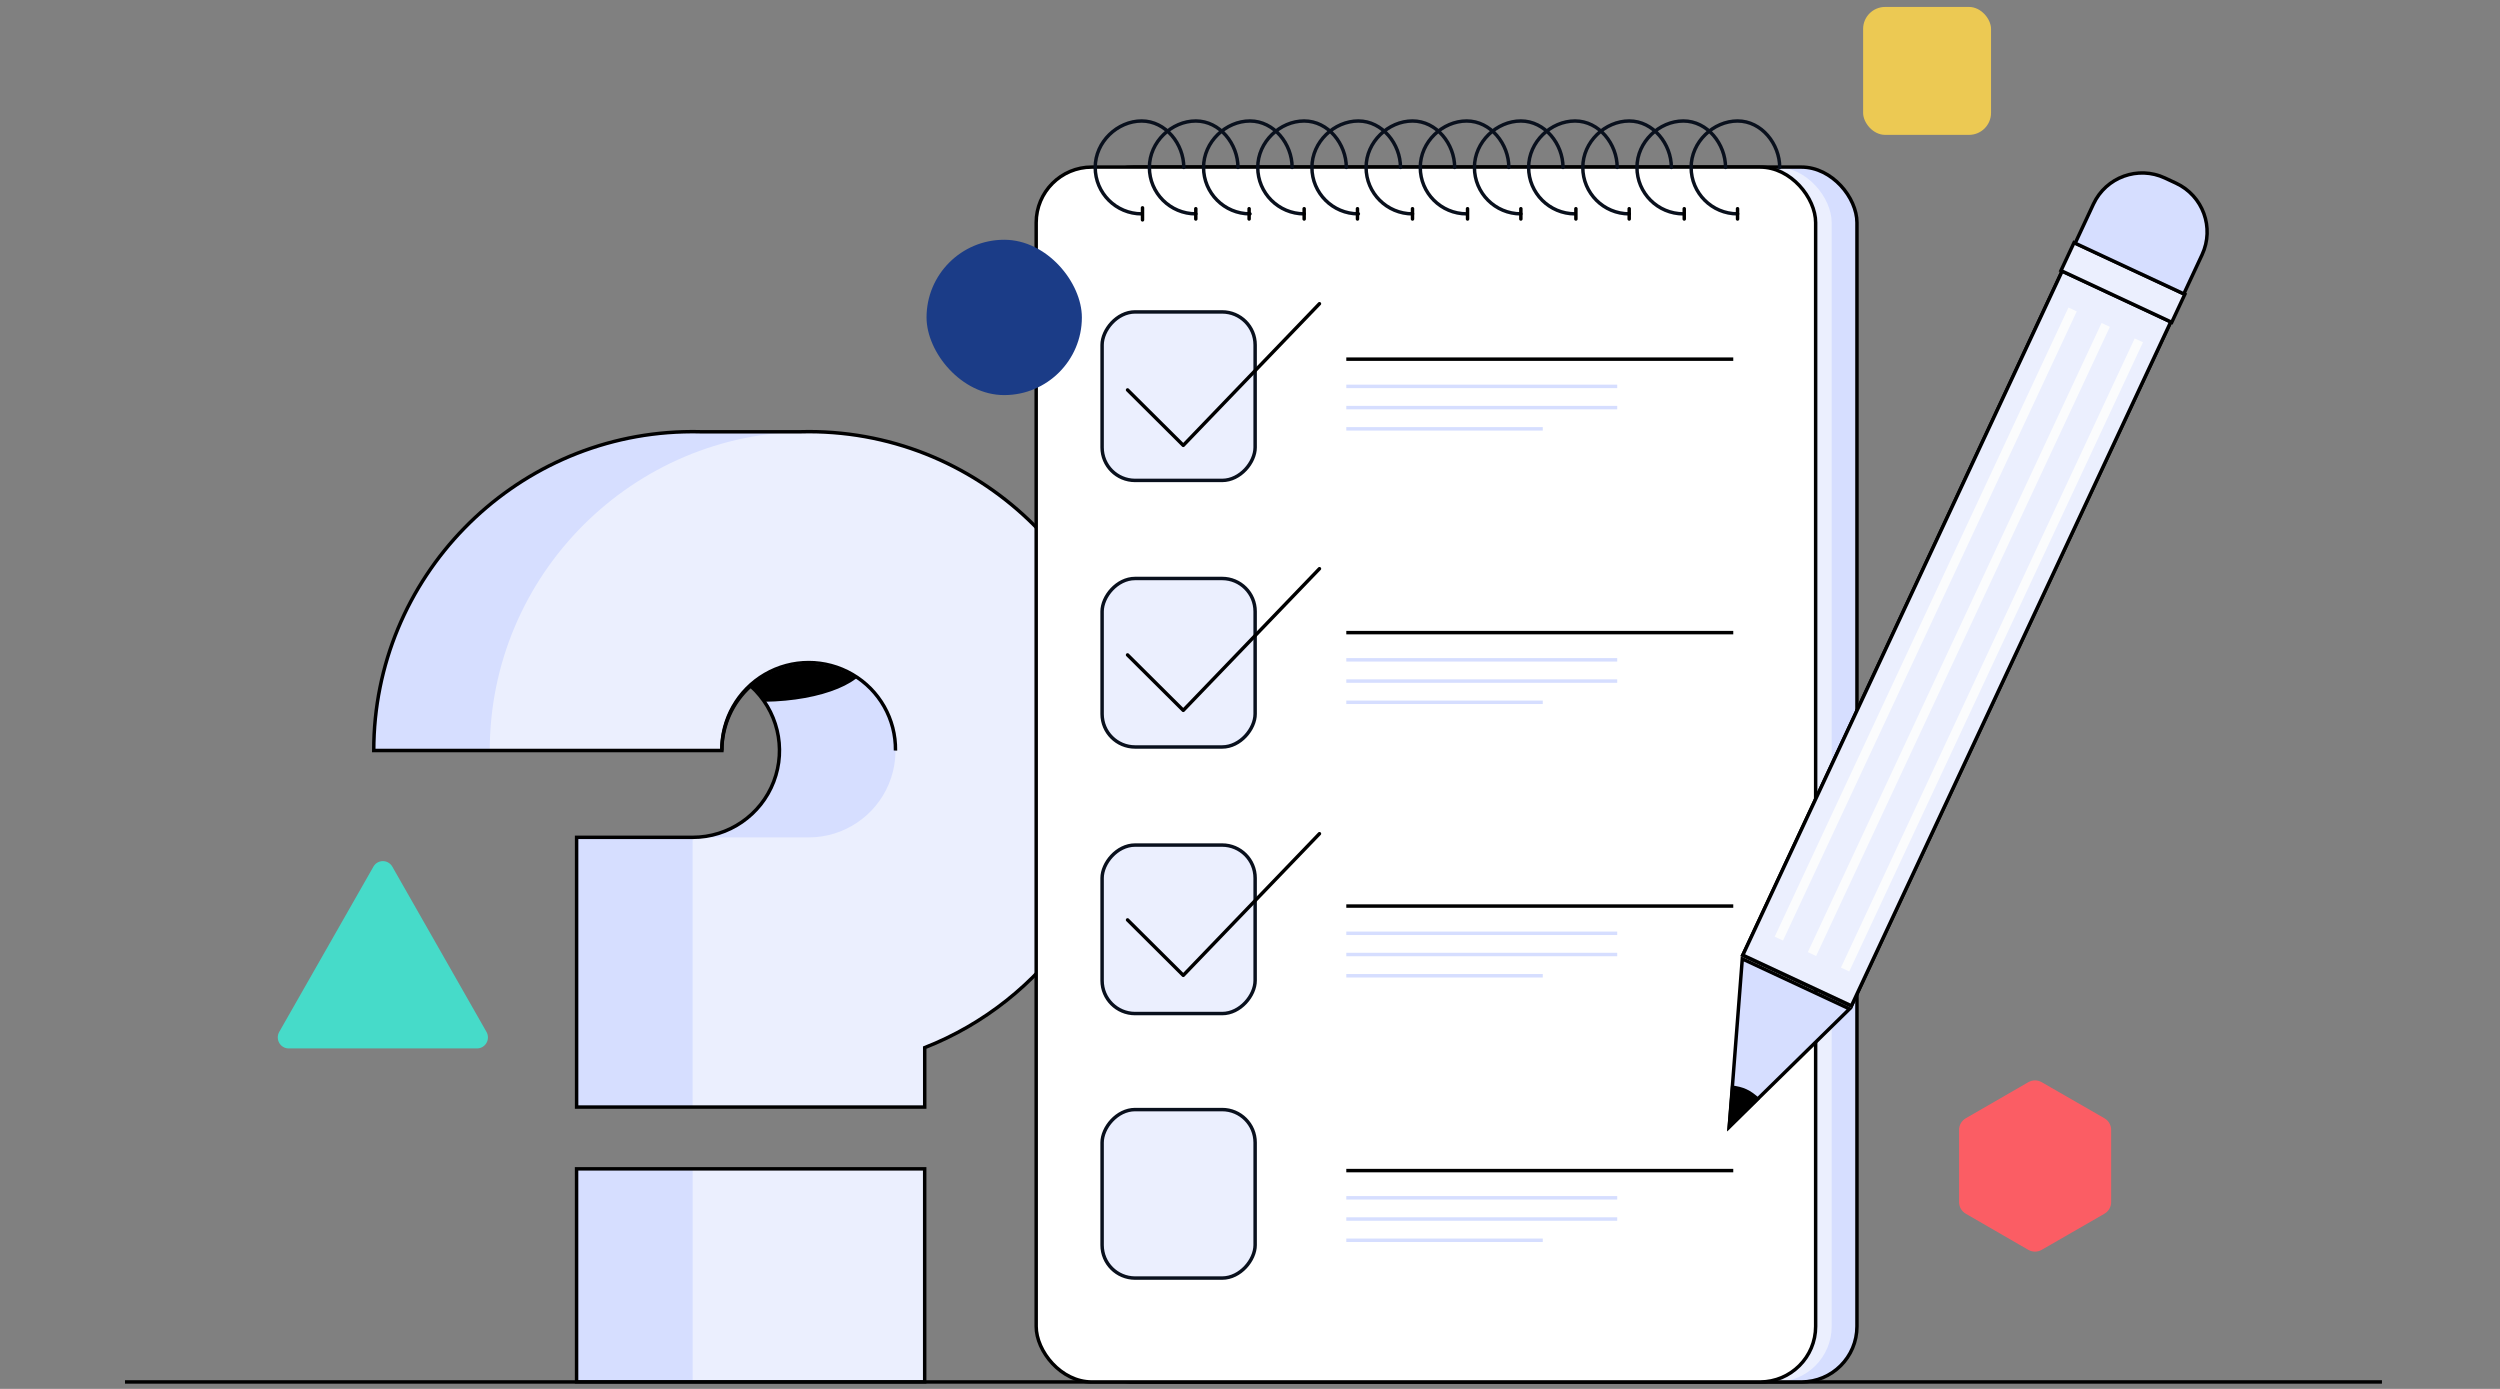 <svg width="360" height="200" viewBox="0 0 360 200" fill="none" xmlns="http://www.w3.org/2000/svg">
<rect x="0" y="0" width="360" height="200" fill="#808080" stroke="none"/>
<line x1="18" y1="199" x2="343" y2="199" stroke="black" stroke-width="0.5"/>
<path d="M98.459 62.178H116.995V92.641H98.459V62.178Z" fill="#D6DEFF"/>
<path d="M116.446 159.416H83.028V120.586H99.737C104.795 120.587 109.356 117.541 111.292 112.868C113.228 108.195 112.159 102.816 108.582 99.24C105.006 95.663 99.627 94.592 94.954 96.528C90.281 98.463 87.234 103.023 87.234 108.081H53.816C53.816 82.759 74.415 62.158 99.737 62.158C125.059 62.158 145.66 82.759 145.66 108.081C145.66 127.513 133.532 144.173 116.446 150.856V159.416Z" fill="#D6DEFF"/>
<path d="M109.567 88.576C101.029 88.576 94.107 91.37 94.107 94.814C94.125 95.471 94.357 96.103 94.769 96.614C100.277 94.214 106.714 96.08 110.083 101.054C118.387 100.945 125.035 98.196 125.035 94.816C125.026 91.37 118.106 88.576 109.567 88.576Z" fill="black"/>
<path d="M83.027 168.314H116.445V198.977H83.027V168.314Z" fill="#D6DEFF"/>
<path d="M133.155 159.416H99.737V120.586H116.446C121.504 120.587 126.065 117.541 128.001 112.868C129.937 108.195 128.868 102.816 125.291 99.24C121.715 95.663 116.336 94.592 111.663 96.528C106.99 98.463 103.943 103.023 103.943 108.081H70.525C70.525 82.759 91.126 62.158 116.446 62.158C141.766 62.158 162.369 82.759 162.369 108.081C162.369 127.513 150.241 144.173 133.155 150.856V159.416Z" fill="#EBEFFE"/>
<path d="M128.95 108.082C129.01 103.575 126.64 99.385 122.747 97.113C118.854 94.842 114.039 94.842 110.146 97.113C106.252 99.385 103.882 103.575 103.943 108.082" stroke="black" stroke-width="0.5"/>
<path d="M99.738 168.314H133.156V198.977H99.738V168.314Z" fill="#EBEFFE"/>
<path fill-rule="evenodd" clip-rule="evenodd" d="M116.446 62.158C116.024 62.158 115.601 62.158 115.182 62.178H101.006C100.585 62.165 100.164 62.158 99.741 62.158C99.318 62.158 98.897 62.158 98.478 62.178H98.462C73.733 62.858 53.82 83.187 53.82 108.072H103.947C103.946 104.525 105.454 101.145 108.096 98.778C111.95 102.237 113.271 107.715 111.418 112.552C109.564 117.388 104.92 120.58 99.741 120.577H83.032V159.416H133.159V150.858C150.242 144.157 162.368 127.513 162.368 108.081C162.368 82.759 141.776 62.158 116.446 62.158Z" stroke="black" stroke-width="0.5"/>
<path fill-rule="evenodd" clip-rule="evenodd" d="M99.736 168.314H83.027V198.977H99.736H116.445H133.154V168.314H116.445H99.736Z" stroke="black" stroke-width="0.5"/>
<rect x="155.16" y="24.061" width="112.242" height="174.94" rx="8" fill="#D6DEFF"/>
<rect x="151.521" y="24.061" width="112.242" height="174.94" rx="8" fill="#EBEFFE"/>
<rect x="155.16" y="24.061" width="112.242" height="174.94" rx="8" stroke="black" stroke-width="0.5"/>
<rect x="149.211" y="24.061" width="112.242" height="174.94" rx="8" fill="white"/>
<rect x="149.211" y="24.061" width="112.242" height="174.94" rx="8" stroke="black" stroke-width="0.5"/>
<path d="M164.398 30.795C160.705 30.795 157.711 27.802 157.711 24.109C157.711 20.416 160.93 17.422 164.398 17.422C167.865 17.422 170.465 20.741 170.465 24.109" stroke="#09101D" stroke-width="0.5" stroke-linecap="round" stroke-linejoin="round"/>
<path d="M172.198 30.795C168.505 30.795 165.512 27.802 165.512 24.109C165.512 20.416 168.731 17.422 172.198 17.422C175.666 17.422 178.266 20.741 178.266 24.109" stroke="#09101D" stroke-width="0.5" stroke-linecap="round" stroke-linejoin="round"/>
<path d="M179.999 30.795C176.306 30.795 173.312 27.802 173.312 24.109C173.312 20.416 176.532 17.422 179.999 17.422C183.466 17.422 186.067 20.741 186.067 24.109" stroke="#09101D" stroke-width="0.5" stroke-linecap="round" stroke-linejoin="round"/>
<path d="M187.802 30.795C184.109 30.795 181.115 27.802 181.115 24.109C181.115 20.416 184.335 17.422 187.802 17.422C191.269 17.422 193.869 20.741 193.869 24.109" stroke="#09101D" stroke-width="0.5" stroke-linecap="round" stroke-linejoin="round"/>
<path d="M195.603 30.795C191.91 30.795 188.916 27.802 188.916 24.109C188.916 20.416 192.136 17.422 195.603 17.422C199.07 17.422 201.67 20.741 201.67 24.109" stroke="#09101D" stroke-width="0.5" stroke-linecap="round" stroke-linejoin="round"/>
<path d="M203.403 30.795C199.711 30.795 196.717 27.802 196.717 24.109C196.717 20.416 199.936 17.422 203.403 17.422C206.871 17.422 209.471 20.741 209.471 24.109" stroke="#09101D" stroke-width="0.5" stroke-linecap="round" stroke-linejoin="round"/>
<path d="M211.204 30.795C207.511 30.795 204.518 27.802 204.518 24.109C204.518 20.416 207.737 17.422 211.204 17.422C214.671 17.422 217.272 20.741 217.272 24.109" stroke="#09101D" stroke-width="0.5" stroke-linecap="round" stroke-linejoin="round"/>
<path d="M219.005 30.795C215.312 30.795 212.318 27.802 212.318 24.109C212.318 20.416 215.538 17.422 219.005 17.422C222.472 17.422 225.073 20.741 225.073 24.109" stroke="#09101D" stroke-width="0.5" stroke-linecap="round" stroke-linejoin="round"/>
<path d="M226.808 30.795C223.115 30.795 220.121 27.802 220.121 24.109C220.121 20.416 223.341 17.422 226.808 17.422C230.275 17.422 232.875 20.741 232.875 24.109" stroke="#09101D" stroke-width="0.5" stroke-linecap="round" stroke-linejoin="round"/>
<path d="M234.609 30.795C230.916 30.795 227.922 27.802 227.922 24.109C227.922 20.416 231.141 17.422 234.609 17.422C238.076 17.422 240.676 20.741 240.676 24.109" stroke="#09101D" stroke-width="0.5" stroke-linecap="round" stroke-linejoin="round"/>
<path d="M242.409 30.795C238.716 30.795 235.723 27.802 235.723 24.109C235.723 20.416 238.942 17.422 242.409 17.422C245.877 17.422 248.477 20.741 248.477 24.109" stroke="#09101D" stroke-width="0.5" stroke-linecap="round" stroke-linejoin="round"/>
<path d="M250.21 30.795C246.517 30.795 243.523 27.802 243.523 24.109C243.523 20.416 246.743 17.422 250.21 17.422C253.677 17.422 256.278 20.741 256.278 24.109" stroke="#09101D" stroke-width="0.5" stroke-linecap="round" stroke-linejoin="round"/>
<line x1="0.25" y1="-0.25" x2="1.731" y2="-0.25" transform="matrix(6.64413e-08 1 1 -2.87575e-08 250.457 29.805)" stroke="black" stroke-width="0.5" stroke-linecap="round"/>
<line x1="0.25" y1="-0.25" x2="1.731" y2="-0.25" transform="matrix(6.64413e-08 1 1 -2.87575e-08 242.781 29.805)" stroke="black" stroke-width="0.5" stroke-linecap="round"/>
<line x1="0.25" y1="-0.25" x2="1.731" y2="-0.25" transform="matrix(6.64413e-08 1 1 -2.87575e-08 234.855 29.805)" stroke="black" stroke-width="0.5" stroke-linecap="round"/>
<line x1="0.25" y1="-0.25" x2="1.731" y2="-0.25" transform="matrix(6.64413e-08 1 1 -2.87575e-08 227.178 29.805)" stroke="black" stroke-width="0.5" stroke-linecap="round"/>
<line x1="0.25" y1="-0.25" x2="1.731" y2="-0.25" transform="matrix(6.64413e-08 1 1 -2.87575e-08 219.254 29.805)" stroke="black" stroke-width="0.5" stroke-linecap="round"/>
<line x1="0.25" y1="-0.25" x2="1.731" y2="-0.25" transform="matrix(6.64413e-08 1 1 -2.87575e-08 211.576 29.805)" stroke="black" stroke-width="0.5" stroke-linecap="round"/>
<line x1="0.25" y1="-0.25" x2="1.731" y2="-0.25" transform="matrix(6.64413e-08 1 1 -2.87575e-08 203.65 29.805)" stroke="black" stroke-width="0.5" stroke-linecap="round"/>
<line x1="0.25" y1="-0.25" x2="1.731" y2="-0.25" transform="matrix(6.64413e-08 1 1 -2.87575e-08 195.727 29.805)" stroke="black" stroke-width="0.5" stroke-linecap="round"/>
<line x1="0.25" y1="-0.25" x2="1.731" y2="-0.25" transform="matrix(6.64413e-08 1 1 -2.87575e-08 188.049 29.805)" stroke="black" stroke-width="0.5" stroke-linecap="round"/>
<line x1="0.25" y1="-0.25" x2="1.731" y2="-0.25" transform="matrix(6.64413e-08 1 1 -2.87575e-08 180.123 29.805)" stroke="black" stroke-width="0.5" stroke-linecap="round"/>
<line x1="0.25" y1="-0.25" x2="1.731" y2="-0.25" transform="matrix(6.64413e-08 1 1 -2.87575e-08 172.445 29.805)" stroke="black" stroke-width="0.5" stroke-linecap="round"/>
<path d="M164.521 29.928L164.521 31.661" stroke="black" stroke-width="0.5" stroke-linecap="round"/>
<rect x="0.25" y="-0.25" width="22.037" height="24.265" rx="4.75" transform="matrix(1 0 0 -1 158.453 145.703)" fill="#EBEFFE" stroke="#09101D" stroke-width="0.5"/>
<rect x="0.25" y="-0.25" width="22.037" height="24.265" rx="4.75" transform="matrix(1 0 0 -1 158.453 183.793)" fill="#EBEFFE" stroke="#09101D" stroke-width="0.5"/>
<rect x="0.25" y="-0.25" width="22.037" height="24.265" rx="4.75" transform="matrix(1 0 0 -1 158.453 107.316)" fill="#EBEFFE" stroke="#09101D" stroke-width="0.5"/>
<rect x="0.25" y="-0.25" width="22.037" height="24.265" rx="4.75" transform="matrix(1 0 0 -1 158.453 68.93)" fill="#EBEFFE" stroke="#09101D" stroke-width="0.5"/>
<path d="M249.59 51.719H193.867" stroke="black" stroke-width="0.5"/>
<path d="M249.59 91.098H193.867" stroke="black" stroke-width="0.5"/>
<path d="M249.59 130.473H193.867" stroke="black" stroke-width="0.5"/>
<path d="M249.59 168.565H193.867" stroke="black" stroke-width="0.5"/>
<path d="M232.878 55.639H193.867" stroke="#D6DEFF" stroke-width="0.5"/>
<path d="M232.878 58.696H193.867" stroke="#D6DEFF" stroke-width="0.5"/>
<path d="M222.159 61.754H193.867" stroke="#D6DEFF" stroke-width="0.5"/>
<path d="M232.878 95.016H193.867" stroke="#D6DEFF" stroke-width="0.5"/>
<path d="M232.878 98.075H193.867" stroke="#D6DEFF" stroke-width="0.5"/>
<path d="M222.159 101.131H193.867" stroke="#D6DEFF" stroke-width="0.5"/>
<path d="M232.878 134.395H193.867" stroke="#D6DEFF" stroke-width="0.5"/>
<path d="M232.878 137.451H193.867" stroke="#D6DEFF" stroke-width="0.5"/>
<path d="M222.159 140.51H193.867" stroke="#D6DEFF" stroke-width="0.5"/>
<path d="M232.878 172.485H193.867" stroke="#D6DEFF" stroke-width="0.5"/>
<path d="M232.878 175.541H193.867" stroke="#D6DEFF" stroke-width="0.5"/>
<path d="M222.159 178.6H193.867" stroke="#D6DEFF" stroke-width="0.5"/>
<path d="M162.369 132.467L170.391 140.447L190.001 120.053" stroke="black" stroke-width="0.5" stroke-linecap="round" stroke-linejoin="round"/>
<path d="M162.369 94.309L170.391 102.289L190.001 81.894" stroke="black" stroke-width="0.5" stroke-linecap="round" stroke-linejoin="round"/>
<path d="M162.369 56.151L170.391 64.131L190.001 43.736" stroke="black" stroke-width="0.5" stroke-linecap="round" stroke-linejoin="round"/>
<rect x="268.289" y="1" width="18.421" height="18.421" rx="3.17" fill="#ECC953"/>
<rect x="133.422" y="34.525" width="22.368" height="22.368" rx="11.184" fill="#1B3C87"/>
<path d="M53.776 124.793L40.209 148.594C39.93 149.085 39.93 149.689 40.21 150.18C40.49 150.671 41.007 150.973 41.566 150.974H68.697C69.257 150.973 69.773 150.671 70.053 150.18C70.333 149.689 70.333 149.085 70.054 148.594L56.491 124.793C56.21 124.302 55.693 124 55.133 124C54.574 124 54.056 124.302 53.776 124.793Z" fill="#46DBC9"/>
<path d="M304.007 173.097V162.71C304.009 162.015 303.637 161.373 303.034 161.027L294.007 155.837C293.409 155.492 292.672 155.492 292.073 155.837L283.079 161.027C282.476 161.373 282.104 162.015 282.105 162.71V173.097C282.104 173.792 282.476 174.434 283.079 174.78L292.073 179.976C292.672 180.322 293.409 180.322 294.007 179.976L303.034 174.78C303.637 174.434 304.009 173.792 304.007 173.097Z" fill="#FB5D64"/>
<rect x="-0.332" y="0.121" width="17.263" height="108.711" transform="matrix(-0.906 -0.423 -0.423 0.906 312.34 46.099)" fill="#EBEFFE" stroke="black" stroke-width="0.5"/>
<rect x="-0.332" y="0.121" width="17.263" height="108.711" transform="matrix(-0.906 -0.423 -0.423 0.906 312.34 46.099)" fill="#EBEFFE" stroke="black" stroke-width="0.5"/>
<rect width="1.316" height="100" transform="matrix(-0.906 -0.423 -0.423 0.906 308.59 49.289)" fill="#FBFCFD"/>
<rect width="1.316" height="100" transform="matrix(-0.906 -0.423 -0.423 0.906 303.82 47.065)" fill="#FBFCFD"/>
<rect width="1.316" height="100" transform="matrix(-0.906 -0.423 -0.423 0.906 299.051 44.84)" fill="#FBFCFD"/>
<path d="M249.01 162.273L266.335 145.281L250.89 138.079L249.01 162.273Z" fill="#D6DEFF" stroke="black" stroke-width="0.5"/>
<path d="M249.263 156.281C251.102 156.518 252.02 156.935 253.437 158.228L248.709 162.919L249.263 156.281Z" fill="black"/>
<rect x="0.332" y="-0.121" width="17.605" height="4.447" transform="matrix(-0.906 -0.423 -0.423 0.906 314.863 42.633)" fill="#EBEFFE" stroke="black" stroke-width="0.5"/>
<path d="M317.1 36.678C318.908 32.799 317.23 28.188 313.351 26.379L311.753 25.634C307.874 23.825 303.263 25.503 301.454 29.382L298.824 35.023L314.469 42.319L317.1 36.678Z" fill="#D6DEFF" stroke="black" stroke-width="0.5"/>
</svg>
